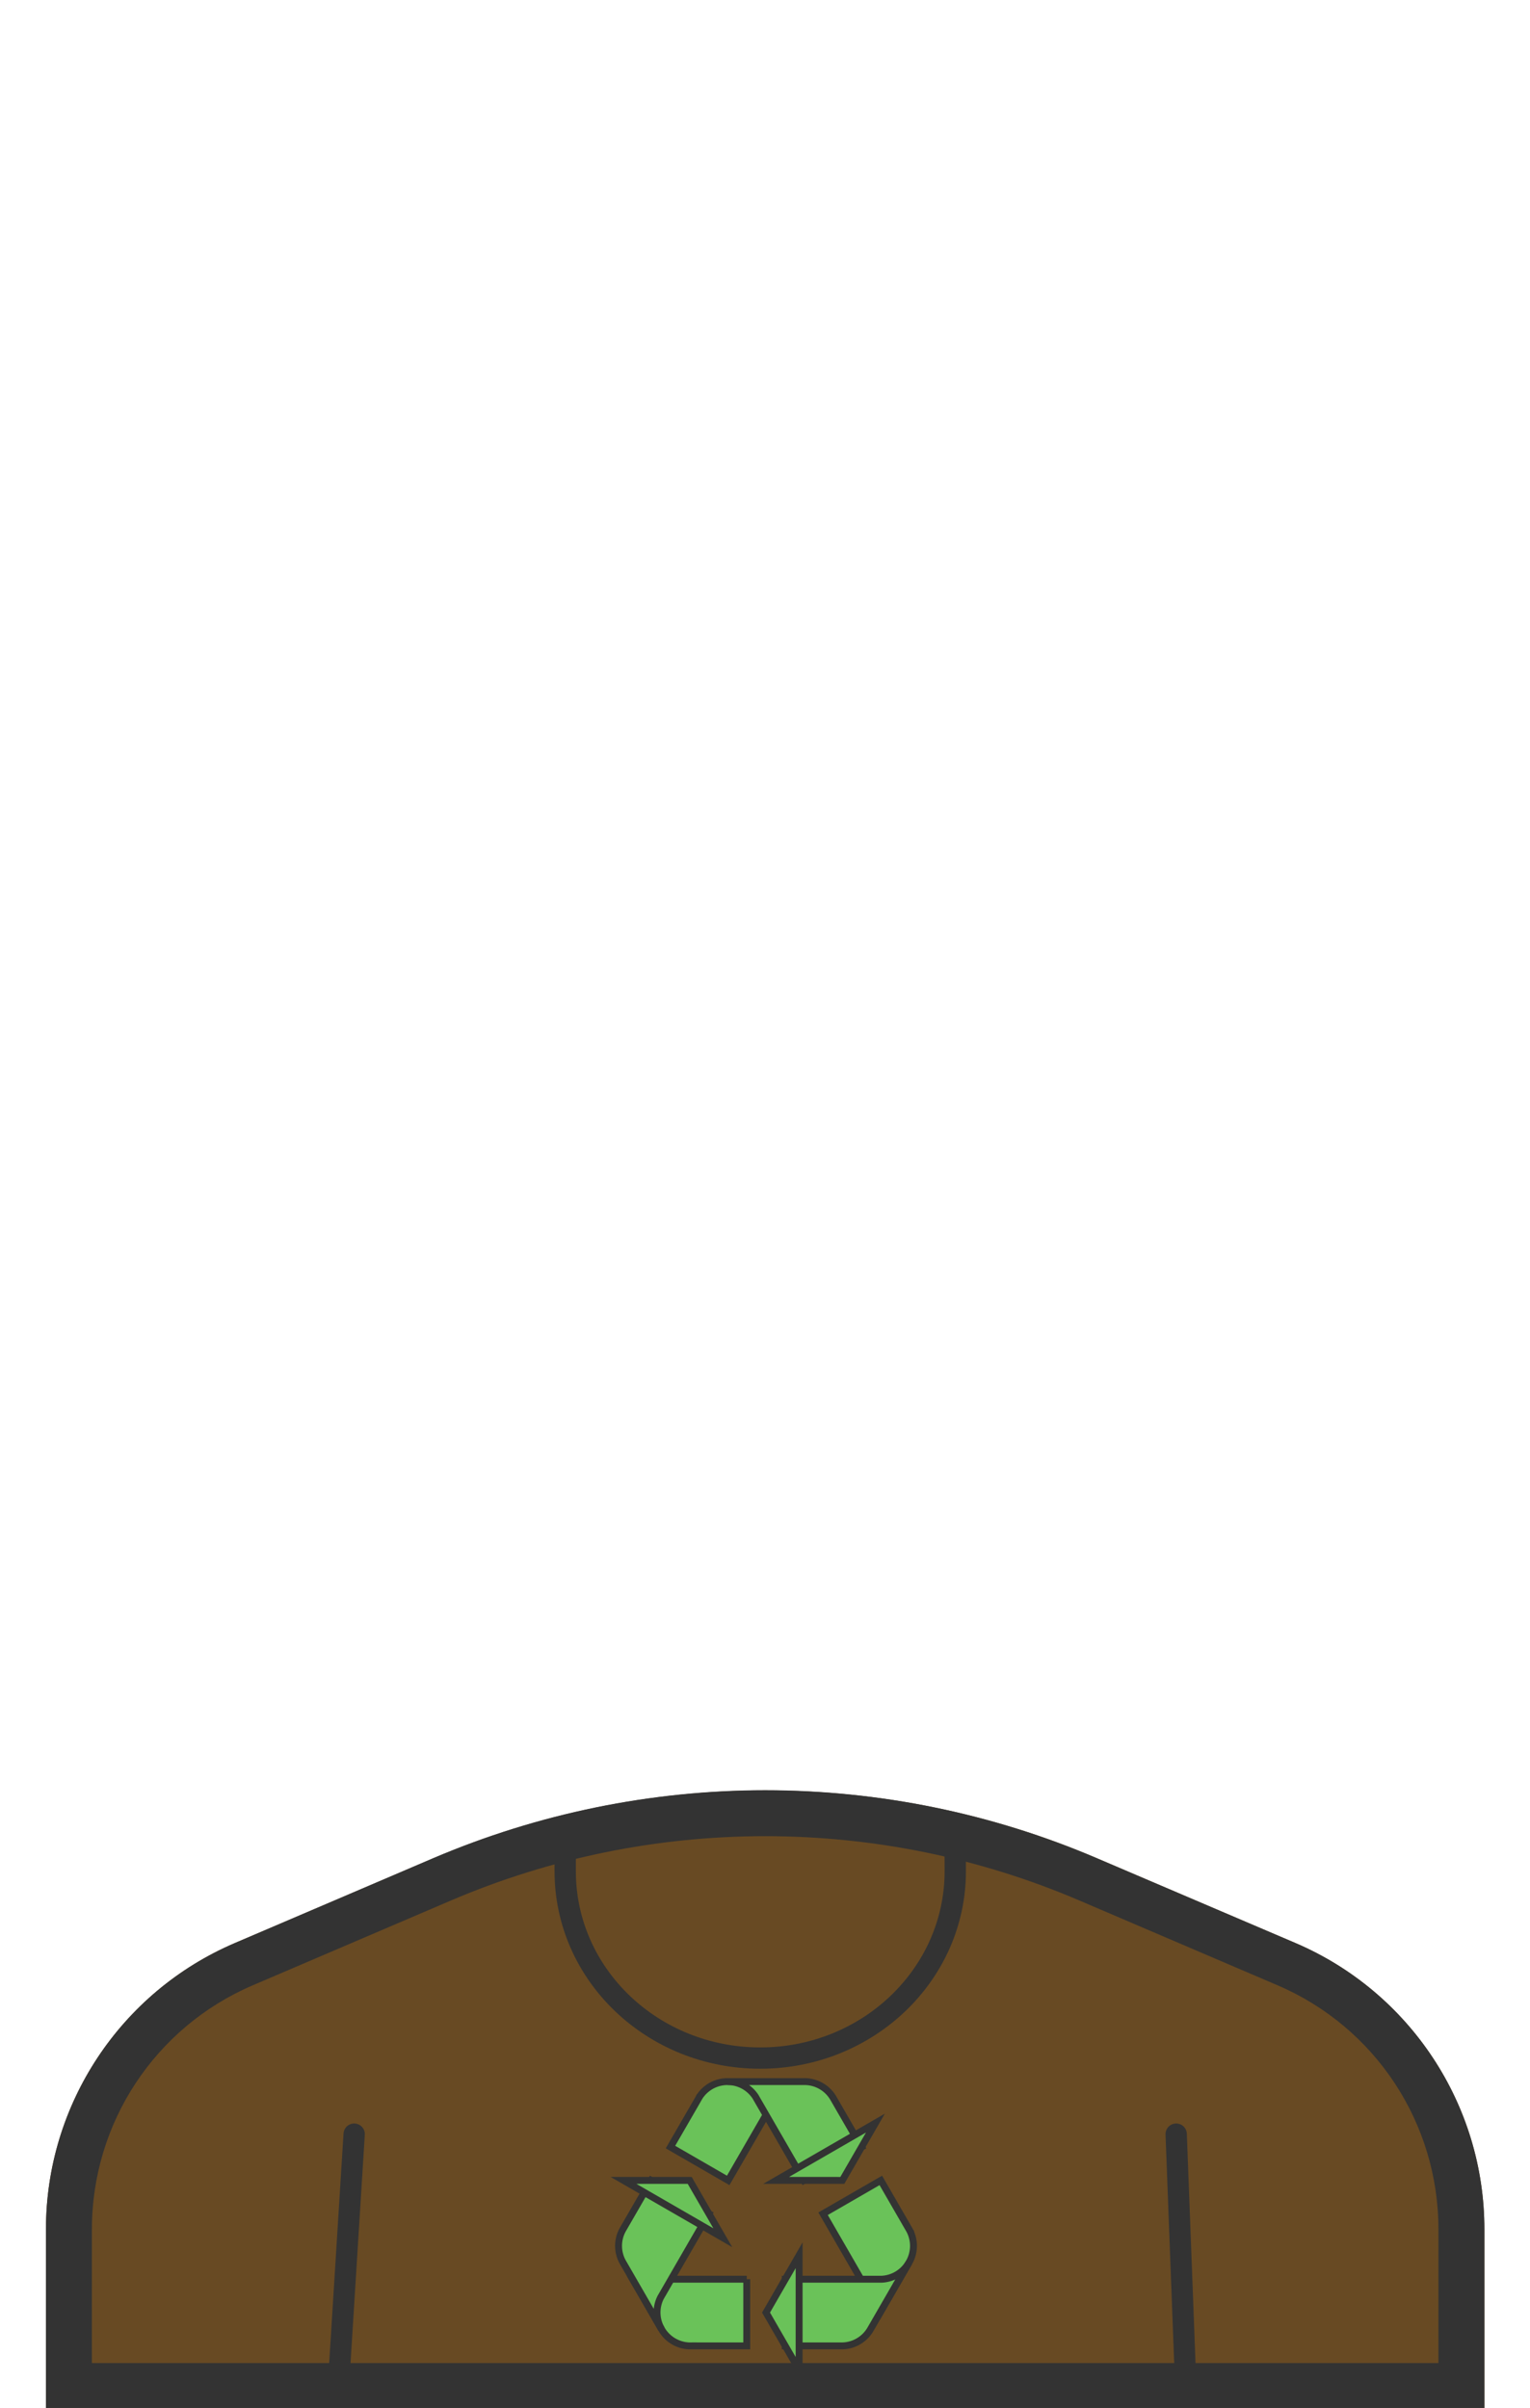 <svg xmlns="http://www.w3.org/2000/svg" width="899" height="1415"><path fill="#684a23" fill-rule="evenodd" d="m872.2 1310.4v-.4c0-73.2-43.7-139.4-111-168.2l-116.6-49.8c-61.6-26.4-127.9-39.9-195-39.9-67 0-133.3 13.6-195 39.9l-116.6 49.8c-67.3 28.8-111 95-111 168.2v105.6h845.2z"/><path fill="none" stroke="#333" stroke-linecap="round" stroke-width="12.523" d="m208.1 1254.1-8.9 142.4m491.9-142.4 5.4 142.4"/><path fill="#333" d="m449.6 1079c31.5 0 63.2 3.2 94.1 9.5s61.3 15.8 90.3 28.2l116.6 49.9c57.5 24.6 94.6 80.9 94.6 143.4v78.6h-791.2v-78.6c0-62.5 37.1-118.8 94.6-143.4l116.6-49.9c29-12.4 59.4-21.9 90.3-28.2s62.6-9.5 94.1-9.5zm0-27c-67 0-133.3 13.6-195 39.9l-116.6 49.9c-67.3 28.8-111 95-111 168.2v105.6h845.2v-105.6c0-73.2-43.7-139.4-111-168.2l-116.6-49.8c-61.7-26.4-128-40-195-40z"/><g stroke="#333"><path fill="none" stroke-linecap="round" stroke-width="12.523" d="m561.2 1076.2c0 1.2.1 22.1.1 23.4 0 60.6-51.3 109.8-114.6 109.8s-114.6-49.1-114.6-109.8v-23.4"/><g fill="#6ac259" stroke-width="4.061"><path d="m410.99 1232.194c-.006.017-.017.026-.02.041l-.934 1.613a.644.644 0 0 0 -.05.104l-16.03 27.746 33.93 19.588 15.572-26.969 1.95-3.375 4.694-8.126 11.303-19.59h-33.925c-6.91-.004-12.993 3.57-16.488 8.968z"/><path d="m489.682 1233.016a19.507 19.507 0 0 0 -7.17-7.168 19.517 19.517 0 0 0 -9.797-2.626h-45.233c6.896 0 12.96 3.55 16.465 8.924l1.059 1.848 27.314 47.289 33.921-19.587z"/><path d="m494.934 1281.285 19.455-33.691-58.364 33.69zm39.65 29.505c-.007-.011-.01-.022-.027-.036l-.931-1.617c-.014-.036-.043-.07-.057-.097l-16.02-27.752-33.929 19.588 15.575 26.97 1.95 3.378 4.684 8.128 11.314 19.585 16.967-29.381c3.456-5.985 3.401-13.038.474-18.765z"/><path d="m494.525 1378.531c3.327 0 6.705-.838 9.791-2.625a19.535 19.535 0 0 0 7.173-7.169l16.963-29.383 5.66-9.798a19.612 19.612 0 0 1 -15.959 9.793h-2.138l-54.607.005v39.176h33.117z"/><path d="m450.102 1358.942 19.445 33.695v-67.385zm-11.317-19.592h-35.048l-9.382-.001-22.616.002 16.96 29.383c3.459 5.984 9.588 9.465 16.012 9.792.017-.001.028 0 .047 0h1.864c.037.006.078 0 .118-.005l32.041.005v-39.175z"/><path d="m366.074 1309.966a19.613 19.613 0 0 0 0 19.587l16.967 29.38 5.66 9.799c-3.445-5.97-3.406-12.997-.505-18.72l1.066-1.848 27.304-47.293-33.93-19.59z"/><path d="m405.257 1281.285-38.905-.006 58.353 33.697z"/></g></g></svg>
